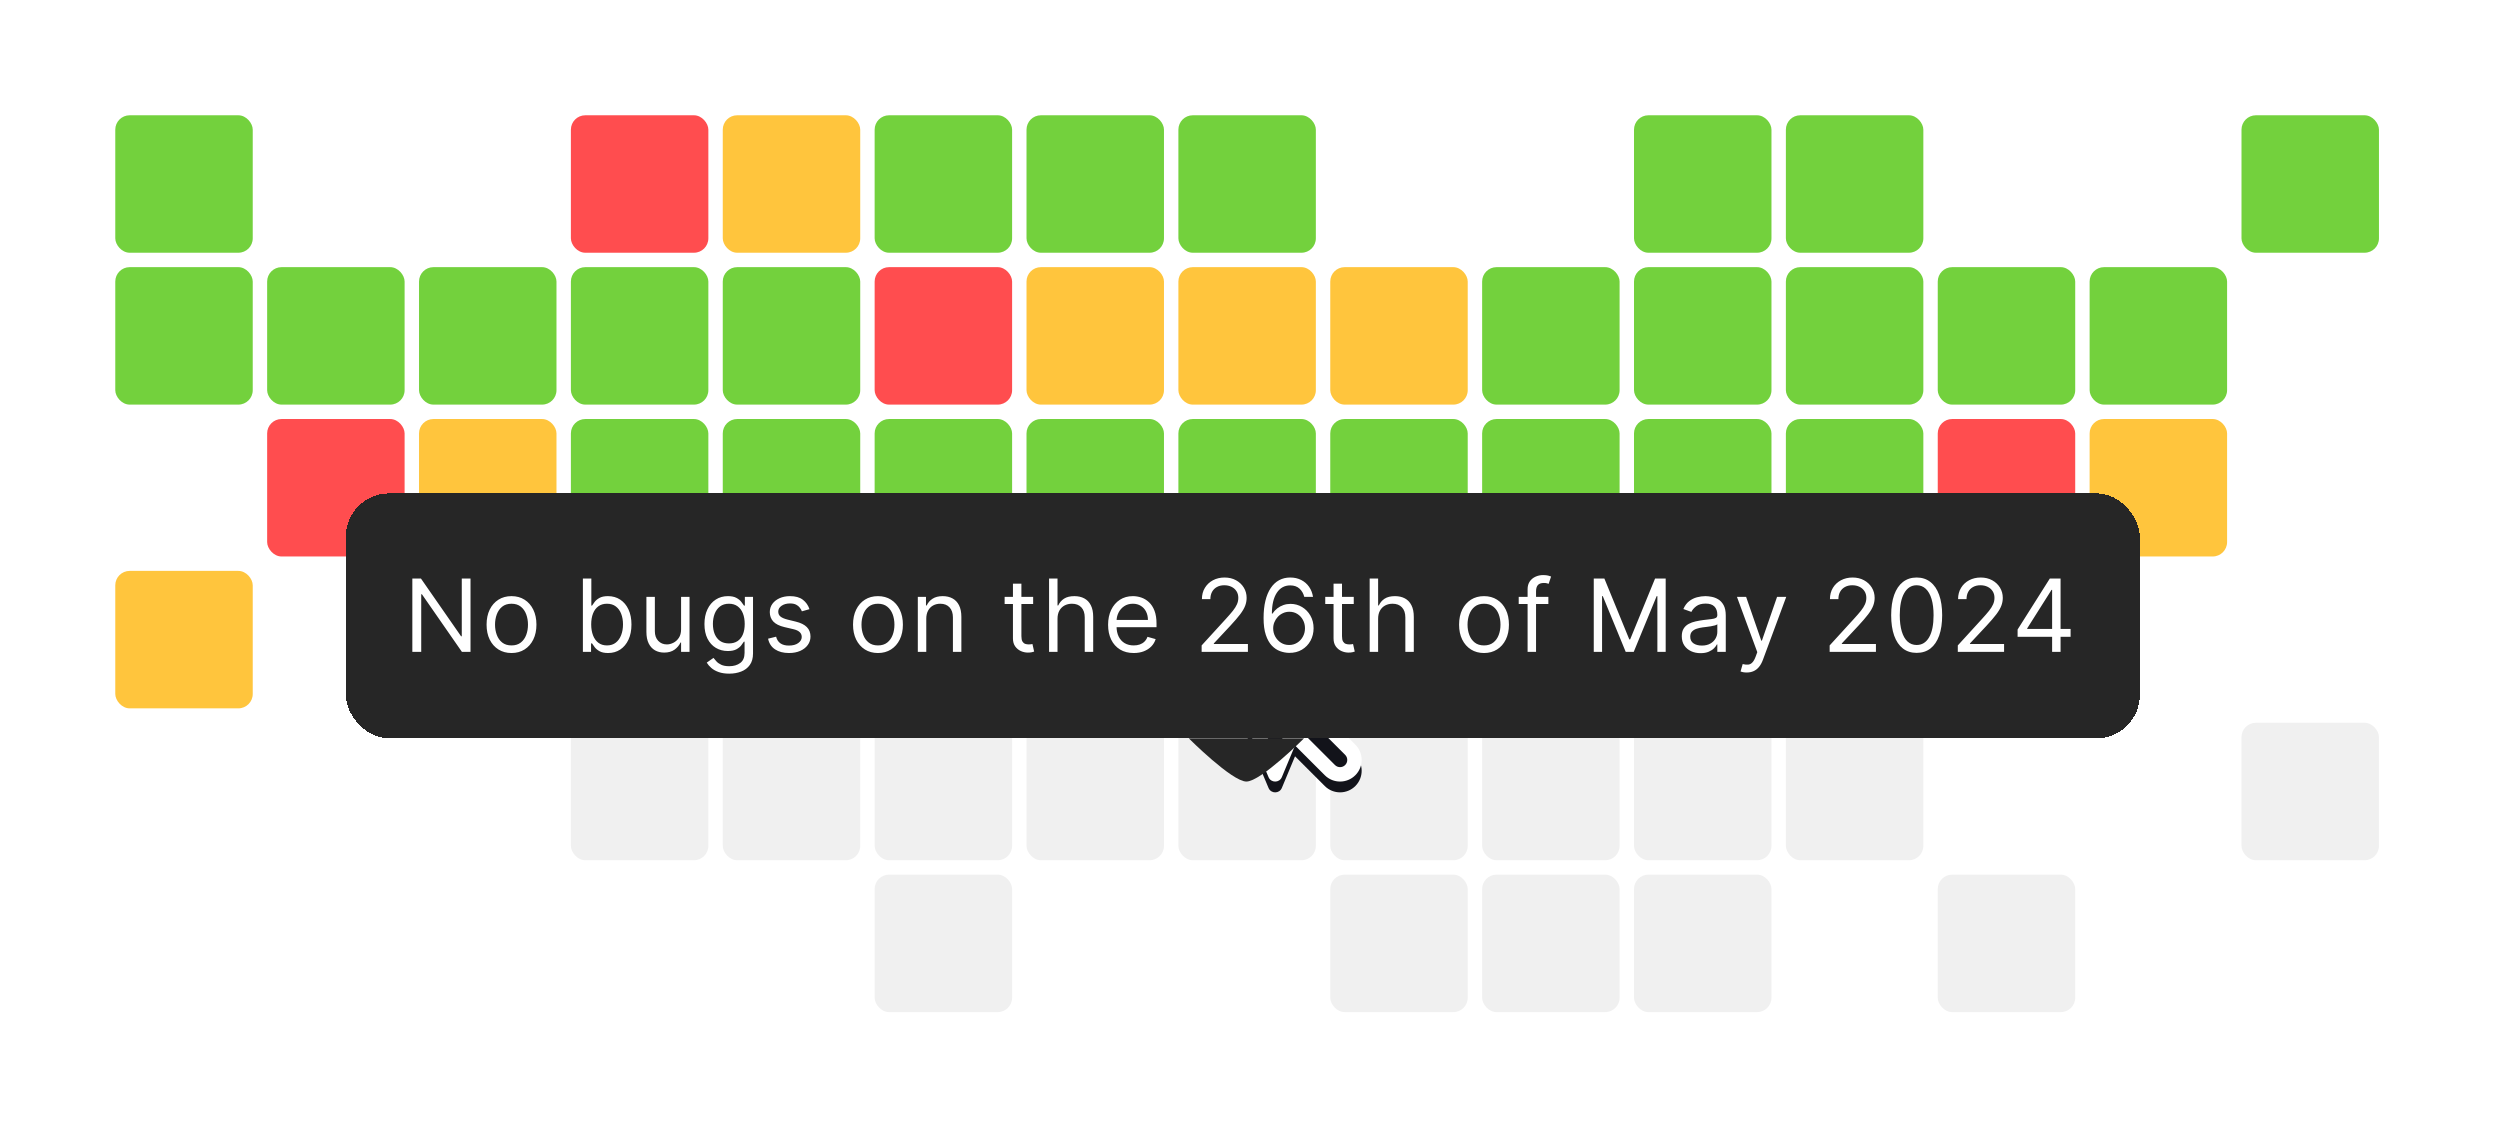 <svg width="347" height="157" viewBox="0 0 347 157" fill="none" xmlns="http://www.w3.org/2000/svg">
<rect x="16" y="16" width="19.08" height="19.08" rx="2" fill="#73D13D"/>
<rect x="79.24" y="16" width="19.08" height="19.08" rx="2" fill="#FF4D4F"/>
<rect x="100.32" y="16" width="19.08" height="19.08" rx="2" fill="#FFC53D"/>
<rect x="121.4" y="16" width="19.08" height="19.08" rx="2" fill="#73D13D"/>
<rect x="142.48" y="16" width="19.08" height="19.08" rx="2" fill="#73D13D"/>
<rect x="163.56" y="16" width="19.08" height="19.08" rx="2" fill="#73D13D"/>
<rect x="226.8" y="16" width="19.08" height="19.08" rx="2" fill="#73D13D"/>
<rect x="247.88" y="16" width="19.08" height="19.08" rx="2" fill="#73D13D"/>
<rect x="311.12" y="16" width="19.08" height="19.08" rx="2" fill="#73D13D"/>
<rect x="16" y="37.08" width="19.08" height="19.08" rx="2" fill="#73D13D"/>
<rect x="37.08" y="37.08" width="19.08" height="19.08" rx="2" fill="#73D13D"/>
<rect x="58.16" y="37.08" width="19.08" height="19.08" rx="2" fill="#73D13D"/>
<rect x="79.24" y="37.08" width="19.08" height="19.08" rx="2" fill="#73D13D"/>
<rect x="100.32" y="37.08" width="19.08" height="19.08" rx="2" fill="#73D13D"/>
<rect x="121.4" y="37.08" width="19.08" height="19.08" rx="2" fill="#FF4D4F"/>
<rect x="142.48" y="37.08" width="19.08" height="19.08" rx="2" fill="#FFC53D"/>
<rect x="163.56" y="37.08" width="19.08" height="19.08" rx="2" fill="#FFC53D"/>
<rect x="184.64" y="37.08" width="19.08" height="19.08" rx="2" fill="#FFC53D"/>
<rect x="205.72" y="37.08" width="19.08" height="19.08" rx="2" fill="#73D13D"/>
<rect x="226.8" y="37.08" width="19.08" height="19.08" rx="2" fill="#73D13D"/>
<rect x="247.88" y="37.08" width="19.08" height="19.08" rx="2" fill="#73D13D"/>
<rect x="268.96" y="37.08" width="19.08" height="19.08" rx="2" fill="#73D13D"/>
<rect x="290.04" y="37.08" width="19.08" height="19.08" rx="2" fill="#73D13D"/>
<rect x="37.08" y="58.16" width="19.08" height="19.08" rx="2" fill="#FF4D4F"/>
<rect x="58.16" y="58.16" width="19.08" height="19.08" rx="2" fill="#FFC53D"/>
<rect x="79.24" y="58.16" width="19.08" height="19.08" rx="2" fill="#73D13D"/>
<rect x="100.32" y="58.16" width="19.08" height="19.08" rx="2" fill="#73D13D"/>
<rect x="121.4" y="58.16" width="19.08" height="19.08" rx="2" fill="#73D13D"/>
<rect x="142.48" y="58.16" width="19.08" height="19.08" rx="2" fill="#73D13D"/>
<rect x="163.56" y="58.16" width="19.08" height="19.08" rx="2" fill="#73D13D"/>
<rect x="184.64" y="58.16" width="19.08" height="19.08" rx="2" fill="#73D13D"/>
<rect x="205.72" y="58.16" width="19.08" height="19.08" rx="2" fill="#73D13D"/>
<rect x="226.8" y="58.16" width="19.08" height="19.08" rx="2" fill="#73D13D"/>
<rect x="247.88" y="58.16" width="19.08" height="19.08" rx="2" fill="#73D13D"/>
<rect x="268.96" y="58.16" width="19.08" height="19.08" rx="2" fill="#FF4D4F"/>
<rect x="290.04" y="58.16" width="19.08" height="19.08" rx="2" fill="#FFC53D"/>
<rect x="16" y="79.24" width="19.08" height="19.08" rx="2" fill="#FFC53D"/>
<rect x="79.24" y="79.24" width="19.08" height="19.08" rx="2" fill="#73D13D"/>
<rect x="100.32" y="79.24" width="19.08" height="19.08" rx="2" fill="#FF4D4F"/>
<rect x="121.4" y="79.24" width="19.08" height="19.08" rx="2" fill="#FFC53D"/>
<rect x="142.48" y="79.24" width="19.08" height="19.08" rx="2" fill="#73D13D"/>
<rect x="163.56" y="79.24" width="19.08" height="19.08" rx="2" fill="#73D13D"/>
<rect x="184.64" y="79.24" width="19.08" height="19.08" rx="2" fill="#73D13D"/>
<rect x="205.72" y="79.24" width="19.08" height="19.08" rx="2" fill="#F0F0F0"/>
<rect x="226.8" y="79.24" width="19.08" height="19.08" rx="2" fill="#F0F0F0"/>
<rect x="247.88" y="79.24" width="19.08" height="19.08" rx="2" fill="#F0F0F0"/>
<rect x="268.96" y="79.24" width="19.08" height="19.08" rx="2" fill="#F0F0F0"/>
<rect x="79.24" y="100.32" width="19.08" height="19.08" rx="2" fill="#F0F0F0"/>
<rect x="100.32" y="100.32" width="19.08" height="19.08" rx="2" fill="#F0F0F0"/>
<rect x="121.4" y="100.32" width="19.08" height="19.08" rx="2" fill="#F0F0F0"/>
<rect x="142.48" y="100.32" width="19.08" height="19.08" rx="2" fill="#F0F0F0"/>
<rect x="163.56" y="100.32" width="19.08" height="19.08" rx="2" fill="#F0F0F0"/>
<rect x="184.64" y="100.32" width="19.08" height="19.08" rx="2" fill="#F0F0F0"/>
<rect x="205.72" y="100.32" width="19.08" height="19.08" rx="2" fill="#F0F0F0"/>
<rect x="226.8" y="100.32" width="19.08" height="19.08" rx="2" fill="#F0F0F0"/>
<rect x="247.88" y="100.32" width="19.08" height="19.08" rx="2" fill="#F0F0F0"/>
<rect x="311.12" y="100.32" width="19.08" height="19.08" rx="2" fill="#F0F0F0"/>
<rect x="121.4" y="121.4" width="19.08" height="19.08" rx="2" fill="#F0F0F0"/>
<rect x="184.64" y="121.4" width="19.08" height="19.08" rx="2" fill="#F0F0F0"/>
<rect x="205.72" y="121.4" width="19.08" height="19.08" rx="2" fill="#F0F0F0"/>
<rect x="226.8" y="121.4" width="19.08" height="19.08" rx="2" fill="#F0F0F0"/>
<rect x="268.96" y="121.4" width="19.08" height="19.08" rx="2" fill="#F0F0F0"/>
<g filter="url(#filter0_d_2034_5187)">
<path fill-rule="evenodd" clip-rule="evenodd" d="M168.081 88.871L176.074 107.87C176.418 108.687 177.578 108.686 177.919 107.867L179.751 103.474L183.879 107.601C185.05 108.773 186.95 108.773 188.121 107.601C189.293 106.43 189.293 104.53 188.121 103.359L183.994 99.231L188.387 97.399C189.206 97.058 189.207 95.898 188.39 95.554L169.391 87.561C168.565 87.214 167.734 88.045 168.081 88.871Z" fill="#12131A"/>
</g>
<path fill-rule="evenodd" clip-rule="evenodd" d="M179.055 99.949L185.293 106.187C185.683 106.578 186.317 106.578 186.707 106.187C187.098 105.797 187.098 105.163 186.707 104.773L180.469 98.535L185.414 96.472L170.876 90.356L176.992 104.894L179.055 99.949ZM188.387 97.399C189.206 97.058 189.207 95.898 188.39 95.554L169.391 87.561C168.565 87.214 167.734 88.045 168.081 88.871L176.074 107.87C176.418 108.687 177.578 108.686 177.919 107.867L179.751 103.474L183.879 107.601C185.05 108.773 186.95 108.773 188.121 107.601C189.293 106.43 189.293 104.53 188.121 103.359L183.994 99.231L188.387 97.399Z" fill="white"/>
<g filter="url(#filter1_dd_2034_5187)">
<rect x="48" y="40.48" width="249" height="34" rx="6" fill="#262626" shape-rendering="crispEdges"/>
<path d="M65.307 52.298V62.48H64.114L58.565 54.486H58.466V62.48H57.233V52.298H58.426L63.994 60.312H64.094V52.298H65.307ZM70.997 62.639C70.308 62.639 69.703 62.475 69.183 62.147C68.665 61.819 68.261 61.36 67.969 60.77C67.681 60.18 67.537 59.49 67.537 58.702C67.537 57.906 67.681 57.212 67.969 56.618C68.261 56.025 68.665 55.565 69.183 55.236C69.703 54.908 70.308 54.744 70.997 54.744C71.686 54.744 72.29 54.908 72.807 55.236C73.327 55.565 73.731 56.025 74.02 56.618C74.311 57.212 74.457 57.906 74.457 58.702C74.457 59.49 74.311 60.18 74.02 60.77C73.731 61.36 73.327 61.819 72.807 62.147C72.29 62.475 71.686 62.639 70.997 62.639ZM70.997 61.585C71.521 61.585 71.952 61.451 72.29 61.182C72.628 60.914 72.878 60.561 73.04 60.123C73.203 59.686 73.284 59.212 73.284 58.702C73.284 58.191 73.203 57.715 73.04 57.275C72.878 56.834 72.628 56.478 72.29 56.206C71.952 55.934 71.521 55.798 70.997 55.798C70.474 55.798 70.043 55.934 69.704 56.206C69.367 56.478 69.116 56.834 68.954 57.275C68.791 57.715 68.71 58.191 68.71 58.702C68.71 59.212 68.791 59.686 68.954 60.123C69.116 60.561 69.367 60.914 69.704 61.182C70.043 61.451 70.474 61.585 70.997 61.585ZM80.905 62.48V52.298H82.078V56.057H82.178C82.264 55.924 82.383 55.755 82.536 55.55C82.691 55.341 82.913 55.155 83.202 54.993C83.493 54.827 83.888 54.744 84.385 54.744C85.028 54.744 85.595 54.905 86.085 55.226C86.576 55.548 86.959 56.004 87.234 56.594C87.509 57.184 87.647 57.88 87.647 58.682C87.647 59.49 87.509 60.191 87.234 60.785C86.959 61.375 86.578 61.832 86.09 62.157C85.603 62.478 85.041 62.639 84.405 62.639C83.915 62.639 83.522 62.558 83.227 62.395C82.932 62.23 82.705 62.042 82.546 61.834C82.386 61.622 82.264 61.446 82.178 61.307H82.038V62.48H80.905ZM82.058 58.662C82.058 59.239 82.143 59.747 82.312 60.188C82.481 60.626 82.728 60.969 83.053 61.217C83.377 61.462 83.775 61.585 84.246 61.585C84.736 61.585 85.146 61.456 85.474 61.197C85.805 60.935 86.054 60.584 86.22 60.143C86.389 59.699 86.473 59.205 86.473 58.662C86.473 58.125 86.39 57.641 86.225 57.21C86.062 56.776 85.815 56.433 85.484 56.181C85.156 55.926 84.743 55.798 84.246 55.798C83.769 55.798 83.368 55.919 83.043 56.161C82.718 56.4 82.473 56.734 82.307 57.165C82.141 57.593 82.058 58.092 82.058 58.662ZM94.534 59.358V54.844H95.707V62.48H94.534V61.187H94.454C94.275 61.575 93.997 61.905 93.619 62.177C93.241 62.445 92.764 62.579 92.187 62.579C91.71 62.579 91.286 62.475 90.914 62.266C90.543 62.054 90.251 61.736 90.039 61.312C89.827 60.884 89.721 60.346 89.721 59.696V54.844H90.894V59.616C90.894 60.173 91.05 60.617 91.362 60.949C91.677 61.28 92.078 61.446 92.565 61.446C92.857 61.446 93.153 61.371 93.455 61.222C93.76 61.073 94.015 60.844 94.221 60.536C94.429 60.228 94.534 59.835 94.534 59.358ZM101.218 65.503C100.652 65.503 100.164 65.43 99.757 65.284C99.349 65.141 99.009 64.953 98.737 64.717C98.469 64.485 98.255 64.237 98.096 63.971L99.031 63.315C99.137 63.454 99.271 63.614 99.434 63.792C99.596 63.975 99.818 64.132 100.1 64.265C100.385 64.401 100.758 64.469 101.218 64.469C101.835 64.469 102.344 64.32 102.745 64.021C103.146 63.723 103.346 63.255 103.346 62.619V61.068H103.247C103.161 61.207 103.038 61.38 102.879 61.585C102.723 61.787 102.498 61.968 102.203 62.127C101.911 62.283 101.517 62.361 101.019 62.361C100.403 62.361 99.85 62.215 99.359 61.923C98.872 61.632 98.486 61.207 98.201 60.65C97.919 60.094 97.778 59.417 97.778 58.622C97.778 57.84 97.916 57.159 98.191 56.579C98.466 55.995 98.849 55.545 99.339 55.226C99.83 54.905 100.396 54.744 101.039 54.744C101.537 54.744 101.931 54.827 102.223 54.993C102.518 55.155 102.743 55.341 102.899 55.55C103.058 55.755 103.18 55.924 103.267 56.057H103.386V54.844H104.519V62.699C104.519 63.355 104.37 63.889 104.072 64.3C103.777 64.714 103.379 65.017 102.879 65.209C102.382 65.405 101.828 65.503 101.218 65.503ZM101.179 61.307C101.649 61.307 102.047 61.199 102.372 60.983C102.697 60.768 102.944 60.458 103.113 60.054C103.282 59.65 103.366 59.166 103.366 58.602C103.366 58.052 103.283 57.566 103.118 57.145C102.952 56.724 102.707 56.395 102.382 56.156C102.057 55.917 101.656 55.798 101.179 55.798C100.681 55.798 100.267 55.924 99.936 56.176C99.608 56.428 99.361 56.766 99.195 57.19C99.032 57.614 98.951 58.085 98.951 58.602C98.951 59.132 99.034 59.601 99.2 60.009C99.369 60.413 99.618 60.732 99.946 60.964C100.277 61.192 100.688 61.307 101.179 61.307ZM112.356 56.554L111.302 56.852C111.236 56.676 111.138 56.506 111.009 56.34C110.883 56.171 110.711 56.032 110.492 55.922C110.273 55.813 109.993 55.758 109.652 55.758C109.184 55.758 108.795 55.866 108.483 56.081C108.175 56.294 108.021 56.564 108.021 56.892C108.021 57.184 108.127 57.414 108.339 57.583C108.551 57.752 108.883 57.893 109.334 58.005L110.467 58.284C111.15 58.45 111.659 58.703 111.993 59.045C112.328 59.383 112.496 59.819 112.496 60.352C112.496 60.79 112.37 61.181 112.118 61.525C111.869 61.87 111.521 62.142 111.074 62.341C110.626 62.54 110.106 62.639 109.513 62.639C108.734 62.639 108.089 62.47 107.579 62.132C107.068 61.794 106.745 61.3 106.609 60.65L107.723 60.372C107.829 60.783 108.029 61.091 108.324 61.297C108.623 61.502 109.012 61.605 109.493 61.605C110.04 61.605 110.474 61.489 110.795 61.257C111.12 61.022 111.282 60.74 111.282 60.412C111.282 60.147 111.19 59.925 111.004 59.746C110.818 59.563 110.533 59.427 110.149 59.338L108.876 59.04C108.177 58.874 107.663 58.617 107.335 58.269C107.01 57.918 106.848 57.479 106.848 56.952C106.848 56.521 106.969 56.139 107.211 55.808C107.456 55.477 107.789 55.217 108.21 55.028C108.634 54.839 109.115 54.744 109.652 54.744C110.407 54.744 111.001 54.91 111.432 55.241C111.866 55.573 112.174 56.01 112.356 56.554ZM121.861 62.639C121.172 62.639 120.567 62.475 120.047 62.147C119.53 61.819 119.125 61.36 118.834 60.77C118.545 60.18 118.401 59.49 118.401 58.702C118.401 57.906 118.545 57.212 118.834 56.618C119.125 56.025 119.53 55.565 120.047 55.236C120.567 54.908 121.172 54.744 121.861 54.744C122.551 54.744 123.154 54.908 123.671 55.236C124.191 55.565 124.596 56.025 124.884 56.618C125.176 57.212 125.322 57.906 125.322 58.702C125.322 59.49 125.176 60.18 124.884 60.77C124.596 61.36 124.191 61.819 123.671 62.147C123.154 62.475 122.551 62.639 121.861 62.639ZM121.861 61.585C122.385 61.585 122.816 61.451 123.154 61.182C123.492 60.914 123.742 60.561 123.905 60.123C124.067 59.686 124.148 59.212 124.148 58.702C124.148 58.191 124.067 57.715 123.905 57.275C123.742 56.834 123.492 56.478 123.154 56.206C122.816 55.934 122.385 55.798 121.861 55.798C121.338 55.798 120.907 55.934 120.569 56.206C120.231 56.478 119.981 56.834 119.818 57.275C119.656 57.715 119.575 58.191 119.575 58.702C119.575 59.212 119.656 59.686 119.818 60.123C119.981 60.561 120.231 60.914 120.569 61.182C120.907 61.451 121.338 61.585 121.861 61.585ZM128.566 57.886V62.48H127.393V54.844H128.526V56.037H128.626C128.805 55.649 129.076 55.337 129.441 55.102C129.806 54.864 130.276 54.744 130.853 54.744C131.37 54.744 131.822 54.85 132.21 55.062C132.598 55.271 132.9 55.589 133.115 56.017C133.33 56.441 133.438 56.978 133.438 57.628V62.48H132.265V57.707C132.265 57.107 132.109 56.64 131.798 56.305C131.486 55.967 131.058 55.798 130.515 55.798C130.14 55.798 129.806 55.879 129.511 56.042C129.219 56.204 128.989 56.441 128.82 56.753C128.651 57.064 128.566 57.442 128.566 57.886ZM143.401 54.844V55.838H139.443V54.844H143.401ZM140.597 53.014H141.77V60.292C141.77 60.624 141.818 60.873 141.914 61.038C142.014 61.201 142.14 61.31 142.292 61.366C142.448 61.419 142.612 61.446 142.784 61.446C142.913 61.446 143.02 61.439 143.102 61.426C143.185 61.409 143.252 61.396 143.301 61.386L143.54 62.44C143.46 62.47 143.349 62.5 143.207 62.53C143.064 62.563 142.884 62.579 142.665 62.579C142.333 62.579 142.009 62.508 141.69 62.366C141.376 62.223 141.114 62.006 140.905 61.714C140.699 61.423 140.597 61.055 140.597 60.611V53.014ZM146.783 57.886V62.48H145.61V52.298H146.783V56.037H146.882C147.061 55.642 147.33 55.329 147.688 55.097C148.049 54.862 148.53 54.744 149.13 54.744C149.65 54.744 150.106 54.849 150.497 55.057C150.888 55.263 151.191 55.579 151.407 56.007C151.625 56.431 151.735 56.971 151.735 57.628V62.48H150.561V57.707C150.561 57.101 150.404 56.632 150.089 56.3C149.777 55.965 149.345 55.798 148.791 55.798C148.407 55.798 148.062 55.879 147.757 56.042C147.456 56.204 147.217 56.441 147.041 56.753C146.869 57.064 146.783 57.442 146.783 57.886ZM157.363 62.639C156.627 62.639 155.992 62.477 155.459 62.152C154.928 61.824 154.519 61.366 154.231 60.78C153.946 60.19 153.803 59.504 153.803 58.721C153.803 57.939 153.946 57.25 154.231 56.653C154.519 56.053 154.92 55.586 155.434 55.251C155.951 54.913 156.554 54.744 157.244 54.744C157.641 54.744 158.034 54.81 158.422 54.943C158.81 55.076 159.163 55.291 159.481 55.589C159.799 55.884 160.052 56.275 160.241 56.763C160.43 57.25 160.525 57.85 160.525 58.562V59.059H154.638V58.045H159.332C159.332 57.614 159.245 57.23 159.073 56.892C158.904 56.554 158.662 56.287 158.347 56.092C158.036 55.896 157.668 55.798 157.244 55.798C156.776 55.798 156.372 55.914 156.03 56.146C155.692 56.375 155.432 56.673 155.25 57.041C155.068 57.409 154.976 57.803 154.976 58.224V58.9C154.976 59.477 155.076 59.966 155.275 60.367C155.477 60.765 155.757 61.068 156.115 61.277C156.473 61.482 156.889 61.585 157.363 61.585C157.671 61.585 157.949 61.542 158.198 61.456C158.45 61.366 158.667 61.234 158.849 61.058C159.032 60.879 159.172 60.657 159.272 60.392L160.405 60.71C160.286 61.095 160.086 61.433 159.804 61.724C159.522 62.013 159.174 62.238 158.76 62.4C158.346 62.559 157.88 62.639 157.363 62.639ZM166.787 62.48V61.585L170.148 57.906C170.542 57.475 170.867 57.101 171.122 56.782C171.378 56.461 171.567 56.159 171.689 55.878C171.815 55.593 171.878 55.294 171.878 54.983C171.878 54.625 171.792 54.315 171.62 54.053C171.451 53.791 171.219 53.589 170.924 53.447C170.629 53.304 170.297 53.233 169.929 53.233C169.538 53.233 169.197 53.314 168.905 53.476C168.617 53.636 168.393 53.859 168.234 54.148C168.078 54.436 168 54.774 168 55.162H166.827C166.827 54.565 166.964 54.041 167.24 53.591C167.515 53.14 167.889 52.789 168.363 52.537C168.84 52.285 169.376 52.159 169.969 52.159C170.566 52.159 171.094 52.285 171.555 52.537C172.016 52.789 172.377 53.128 172.639 53.556C172.901 53.983 173.031 54.459 173.031 54.983C173.031 55.357 172.964 55.724 172.828 56.081C172.695 56.436 172.463 56.832 172.132 57.27C171.804 57.704 171.348 58.234 170.764 58.861L168.478 61.307V61.386H173.21V62.48H166.787ZM178.924 62.619C178.507 62.613 178.089 62.533 177.672 62.38C177.254 62.228 176.873 61.971 176.528 61.61C176.183 61.245 175.907 60.753 175.698 60.133C175.489 59.51 175.385 58.728 175.385 57.787C175.385 56.885 175.469 56.087 175.638 55.391C175.807 54.691 176.053 54.103 176.374 53.626C176.695 53.145 177.083 52.78 177.537 52.532C177.995 52.283 178.51 52.159 179.084 52.159C179.654 52.159 180.161 52.273 180.605 52.502C181.052 52.727 181.417 53.042 181.699 53.447C181.98 53.851 182.163 54.317 182.245 54.844H181.032C180.92 54.386 180.701 54.007 180.376 53.705C180.051 53.404 179.62 53.253 179.084 53.253C178.295 53.253 177.673 53.596 177.219 54.282C176.768 54.968 176.541 55.931 176.538 57.17H176.618C176.803 56.889 177.024 56.648 177.279 56.449C177.537 56.247 177.822 56.092 178.134 55.982C178.445 55.873 178.775 55.818 179.123 55.818C179.707 55.818 180.24 55.964 180.724 56.255C181.208 56.544 181.596 56.943 181.887 57.454C182.179 57.961 182.325 58.542 182.325 59.199C182.325 59.828 182.184 60.405 181.902 60.929C181.621 61.449 181.225 61.864 180.714 62.172C180.207 62.477 179.611 62.626 178.924 62.619ZM178.924 61.525C179.342 61.525 179.717 61.421 180.048 61.212C180.383 61.003 180.646 60.723 180.838 60.372C181.034 60.021 181.132 59.63 181.132 59.199C181.132 58.778 181.037 58.395 180.848 58.05C180.663 57.702 180.406 57.425 180.078 57.22C179.753 57.014 179.382 56.912 178.964 56.912C178.649 56.912 178.356 56.975 178.084 57.101C177.812 57.223 177.574 57.392 177.368 57.608C177.166 57.823 177.007 58.07 176.891 58.349C176.775 58.624 176.717 58.914 176.717 59.219C176.717 59.623 176.812 60.001 177 60.352C177.193 60.703 177.454 60.987 177.786 61.202C178.121 61.418 178.5 61.525 178.924 61.525ZM187.901 54.844V55.838H183.944V54.844H187.901ZM185.097 53.014H186.27V60.292C186.27 60.624 186.318 60.873 186.414 61.038C186.514 61.201 186.64 61.31 186.792 61.366C186.948 61.419 187.112 61.446 187.285 61.446C187.414 61.446 187.52 61.439 187.603 61.426C187.686 61.409 187.752 61.396 187.802 61.386L188.04 62.44C187.961 62.47 187.85 62.5 187.707 62.53C187.565 62.563 187.384 62.579 187.165 62.579C186.834 62.579 186.509 62.508 186.191 62.366C185.876 62.223 185.614 62.006 185.405 61.714C185.2 61.423 185.097 61.055 185.097 60.611V53.014ZM191.283 57.886V62.48H190.11V52.298H191.283V56.037H191.383C191.562 55.642 191.83 55.329 192.188 55.097C192.549 54.862 193.03 54.744 193.63 54.744C194.15 54.744 194.606 54.849 194.997 55.057C195.388 55.263 195.691 55.579 195.907 56.007C196.126 56.431 196.235 56.971 196.235 57.628V62.48H195.062V57.707C195.062 57.101 194.904 56.632 194.589 56.3C194.278 55.965 193.845 55.798 193.292 55.798C192.907 55.798 192.563 55.879 192.258 56.042C191.956 56.204 191.717 56.441 191.542 56.753C191.369 57.064 191.283 57.442 191.283 57.886ZM205.981 62.639C205.292 62.639 204.687 62.475 204.167 62.147C203.65 61.819 203.245 61.36 202.954 60.77C202.665 60.18 202.521 59.49 202.521 58.702C202.521 57.906 202.665 57.212 202.954 56.618C203.245 56.025 203.65 55.565 204.167 55.236C204.687 54.908 205.292 54.744 205.981 54.744C206.671 54.744 207.274 54.908 207.791 55.236C208.311 55.565 208.716 56.025 209.004 56.618C209.296 57.212 209.441 57.906 209.441 58.702C209.441 59.49 209.296 60.18 209.004 60.77C208.716 61.36 208.311 61.819 207.791 62.147C207.274 62.475 206.671 62.639 205.981 62.639ZM205.981 61.585C206.505 61.585 206.936 61.451 207.274 61.182C207.612 60.914 207.862 60.561 208.025 60.123C208.187 59.686 208.268 59.212 208.268 58.702C208.268 58.191 208.187 57.715 208.025 57.275C207.862 56.834 207.612 56.478 207.274 56.206C206.936 55.934 206.505 55.798 205.981 55.798C205.458 55.798 205.027 55.934 204.689 56.206C204.351 56.478 204.1 56.834 203.938 57.275C203.775 57.715 203.694 58.191 203.694 58.702C203.694 59.212 203.775 59.686 203.938 60.123C204.1 60.561 204.351 60.914 204.689 61.182C205.027 61.451 205.458 61.585 205.981 61.585ZM214.913 54.844V55.838H210.797V54.844H214.913ZM212.03 62.48V53.79C212.03 53.352 212.132 52.988 212.338 52.696C212.543 52.404 212.81 52.185 213.138 52.04C213.466 51.894 213.813 51.821 214.177 51.821C214.466 51.821 214.701 51.844 214.883 51.891C215.065 51.937 215.201 51.98 215.291 52.02L214.953 53.034C214.893 53.014 214.81 52.989 214.704 52.959C214.601 52.93 214.466 52.915 214.297 52.915C213.909 52.915 213.629 53.012 213.456 53.208C213.287 53.404 213.203 53.69 213.203 54.068V62.48H212.03ZM221.214 52.298H222.686L226.146 60.75H226.265L229.725 52.298H231.197V62.48H230.044V54.744H229.944L226.762 62.48H225.649L222.467 54.744H222.367V62.48H221.214V52.298ZM236.037 62.659C235.553 62.659 235.114 62.568 234.72 62.386C234.325 62.2 234.012 61.933 233.78 61.585C233.548 61.234 233.432 60.809 233.432 60.312C233.432 59.875 233.518 59.52 233.691 59.248C233.863 58.973 234.093 58.758 234.382 58.602C234.67 58.446 234.988 58.33 235.336 58.254C235.687 58.175 236.04 58.112 236.395 58.065C236.859 58.005 237.235 57.961 237.524 57.931C237.815 57.898 238.027 57.843 238.16 57.767C238.296 57.691 238.364 57.558 238.364 57.369V57.329C238.364 56.839 238.23 56.458 237.961 56.186C237.696 55.914 237.293 55.778 236.753 55.778C236.193 55.778 235.754 55.901 235.436 56.146C235.117 56.391 234.894 56.653 234.764 56.932L233.651 56.534C233.85 56.07 234.115 55.709 234.446 55.45C234.781 55.188 235.146 55.006 235.54 54.903C235.938 54.797 236.329 54.744 236.713 54.744C236.959 54.744 237.24 54.774 237.558 54.834C237.88 54.89 238.19 55.008 238.488 55.187C238.79 55.366 239.04 55.636 239.239 55.997C239.438 56.358 239.537 56.842 239.537 57.449V62.48H238.364V61.446H238.304C238.225 61.612 238.092 61.789 237.906 61.978C237.721 62.167 237.474 62.328 237.166 62.46C236.857 62.593 236.481 62.659 236.037 62.659ZM236.216 61.605C236.68 61.605 237.071 61.514 237.389 61.331C237.711 61.149 237.953 60.914 238.115 60.626C238.281 60.337 238.364 60.034 238.364 59.716V58.642C238.314 58.702 238.205 58.756 238.036 58.806C237.87 58.852 237.678 58.894 237.459 58.93C237.244 58.963 237.033 58.993 236.828 59.02C236.625 59.043 236.461 59.063 236.335 59.079C236.03 59.119 235.745 59.184 235.48 59.273C235.218 59.359 235.006 59.49 234.844 59.666C234.685 59.838 234.605 60.074 234.605 60.372C234.605 60.78 234.756 61.088 235.058 61.297C235.363 61.502 235.749 61.605 236.216 61.605ZM242.441 65.344C242.242 65.344 242.065 65.327 241.909 65.294C241.753 65.264 241.645 65.234 241.586 65.204L241.884 64.17C242.169 64.243 242.421 64.27 242.64 64.25C242.858 64.23 243.052 64.132 243.221 63.956C243.394 63.784 243.551 63.504 243.694 63.116L243.912 62.52L241.089 54.844H242.361L244.469 60.929H244.549L246.657 54.844H247.93L244.688 63.594C244.542 63.988 244.362 64.314 244.146 64.573C243.931 64.835 243.68 65.029 243.395 65.155C243.114 65.281 242.796 65.344 242.441 65.344ZM253.956 62.48V61.585L257.317 57.906C257.711 57.475 258.036 57.101 258.291 56.782C258.546 56.461 258.735 56.159 258.858 55.878C258.984 55.593 259.047 55.294 259.047 54.983C259.047 54.625 258.961 54.315 258.788 54.053C258.619 53.791 258.387 53.589 258.092 53.447C257.797 53.304 257.466 53.233 257.098 53.233C256.707 53.233 256.365 53.314 256.074 53.476C255.785 53.636 255.562 53.859 255.403 54.148C255.247 54.436 255.169 54.774 255.169 55.162H253.996C253.996 54.565 254.133 54.041 254.408 53.591C254.683 53.14 255.058 52.789 255.532 52.537C256.009 52.285 256.544 52.159 257.138 52.159C257.734 52.159 258.263 52.285 258.724 52.537C259.184 52.789 259.545 53.128 259.807 53.556C260.069 53.983 260.2 54.459 260.2 54.983C260.2 55.357 260.132 55.724 259.996 56.081C259.864 56.436 259.632 56.832 259.3 57.27C258.972 57.704 258.516 58.234 257.933 58.861L255.646 61.307V61.386H260.379V62.48H253.956ZM266.033 62.619C265.284 62.619 264.646 62.415 264.119 62.008C263.592 61.597 263.19 61.002 262.911 60.223C262.633 59.441 262.494 58.496 262.494 57.389C262.494 56.289 262.633 55.349 262.911 54.57C263.193 53.788 263.597 53.191 264.124 52.78C264.655 52.366 265.291 52.159 266.033 52.159C266.776 52.159 267.41 52.366 267.937 52.78C268.468 53.191 268.872 53.788 269.151 54.57C269.432 55.349 269.573 56.289 269.573 57.389C269.573 58.496 269.434 59.441 269.156 60.223C268.877 61.002 268.474 61.597 267.947 62.008C267.42 62.415 266.782 62.619 266.033 62.619ZM266.033 61.525C266.776 61.525 267.352 61.167 267.763 60.452C268.174 59.736 268.38 58.715 268.38 57.389C268.38 56.507 268.285 55.757 268.097 55.137C267.911 54.517 267.642 54.045 267.291 53.72C266.943 53.395 266.524 53.233 266.033 53.233C265.298 53.233 264.723 53.596 264.308 54.322C263.894 55.044 263.687 56.067 263.687 57.389C263.687 58.271 263.78 59.02 263.965 59.636C264.151 60.253 264.418 60.722 264.766 61.043C265.117 61.365 265.54 61.525 266.033 61.525ZM271.742 62.48V61.585L275.103 57.906C275.498 57.475 275.822 57.101 276.078 56.782C276.333 56.461 276.522 56.159 276.644 55.878C276.77 55.593 276.833 55.294 276.833 54.983C276.833 54.625 276.747 54.315 276.575 54.053C276.406 53.791 276.174 53.589 275.879 53.447C275.584 53.304 275.252 53.233 274.884 53.233C274.493 53.233 274.152 53.314 273.86 53.476C273.572 53.636 273.348 53.859 273.189 54.148C273.033 54.436 272.955 54.774 272.955 55.162H271.782C271.782 54.565 271.92 54.041 272.195 53.591C272.47 53.14 272.844 52.789 273.318 52.537C273.796 52.285 274.331 52.159 274.924 52.159C275.521 52.159 276.049 52.285 276.51 52.537C276.971 52.789 277.332 53.128 277.594 53.556C277.856 53.983 277.987 54.459 277.987 54.983C277.987 55.357 277.919 55.724 277.783 56.081C277.65 56.436 277.418 56.832 277.087 57.27C276.759 57.704 276.303 58.234 275.72 58.861L273.433 61.307V61.386H278.166V62.48H271.742ZM280.042 60.392V59.378L284.516 52.298H285.252V53.869H284.755L281.374 59.219V59.298H287.399V60.392H280.042ZM284.834 62.48V60.084V59.611V52.298H286.007V62.48H284.834Z" fill="white"/>
<path d="M165 74.48H181C181 74.48 175 80.48 173 80.48C171 80.48 165 74.48 165 74.48Z" fill="#262626"/>
</g>
<defs>
<filter id="filter0_d_2034_5187" x="165" y="85.98" width="27.002" height="27.002" filterUnits="userSpaceOnUse" color-interpolation-filters="sRGB">
<feFlood flood-opacity="0" result="BackgroundImageFix"/>
<feColorMatrix in="SourceAlpha" type="matrix" values="0 0 0 0 0 0 0 0 0 0 0 0 0 0 0 0 0 0 127 0" result="hardAlpha"/>
<feOffset dy="1.5"/>
<feGaussianBlur stdDeviation="1.5"/>
<feComposite in2="hardAlpha" operator="out"/>
<feColorMatrix type="matrix" values="0 0 0 0 0.071 0 0 0 0 0.075 0 0 0 0 0.102 0 0 0 0.25 0"/>
<feBlend mode="normal" in2="BackgroundImageFix" result="effect1_dropShadow_2034_5187"/>
<feBlend mode="normal" in="SourceGraphic" in2="effect1_dropShadow_2034_5187" result="shape"/>
</filter>
<filter id="filter1_dd_2034_5187" x="28" y="40.48" width="289" height="80" filterUnits="userSpaceOnUse" color-interpolation-filters="sRGB">
<feFlood flood-opacity="0" result="BackgroundImageFix"/>
<feColorMatrix in="SourceAlpha" type="matrix" values="0 0 0 0 0 0 0 0 0 0 0 0 0 0 0 0 0 0 127 0" result="hardAlpha"/>
<feMorphology radius="5" operator="erode" in="SourceAlpha" result="effect1_dropShadow_2034_5187"/>
<feOffset dy="20"/>
<feGaussianBlur stdDeviation="12.5"/>
<feComposite in2="hardAlpha" operator="out"/>
<feColorMatrix type="matrix" values="0 0 0 0 0 0 0 0 0 0 0 0 0 0 0 0 0 0 0.1 0"/>
<feBlend mode="normal" in2="BackgroundImageFix" result="effect1_dropShadow_2034_5187"/>
<feColorMatrix in="SourceAlpha" type="matrix" values="0 0 0 0 0 0 0 0 0 0 0 0 0 0 0 0 0 0 127 0" result="hardAlpha"/>
<feMorphology radius="6" operator="erode" in="SourceAlpha" result="effect2_dropShadow_2034_5187"/>
<feOffset dy="8"/>
<feGaussianBlur stdDeviation="5"/>
<feComposite in2="hardAlpha" operator="out"/>
<feColorMatrix type="matrix" values="0 0 0 0 0 0 0 0 0 0 0 0 0 0 0 0 0 0 0.1 0"/>
<feBlend mode="normal" in2="effect1_dropShadow_2034_5187" result="effect2_dropShadow_2034_5187"/>
<feBlend mode="normal" in="SourceGraphic" in2="effect2_dropShadow_2034_5187" result="shape"/>
</filter>
</defs>
</svg>
